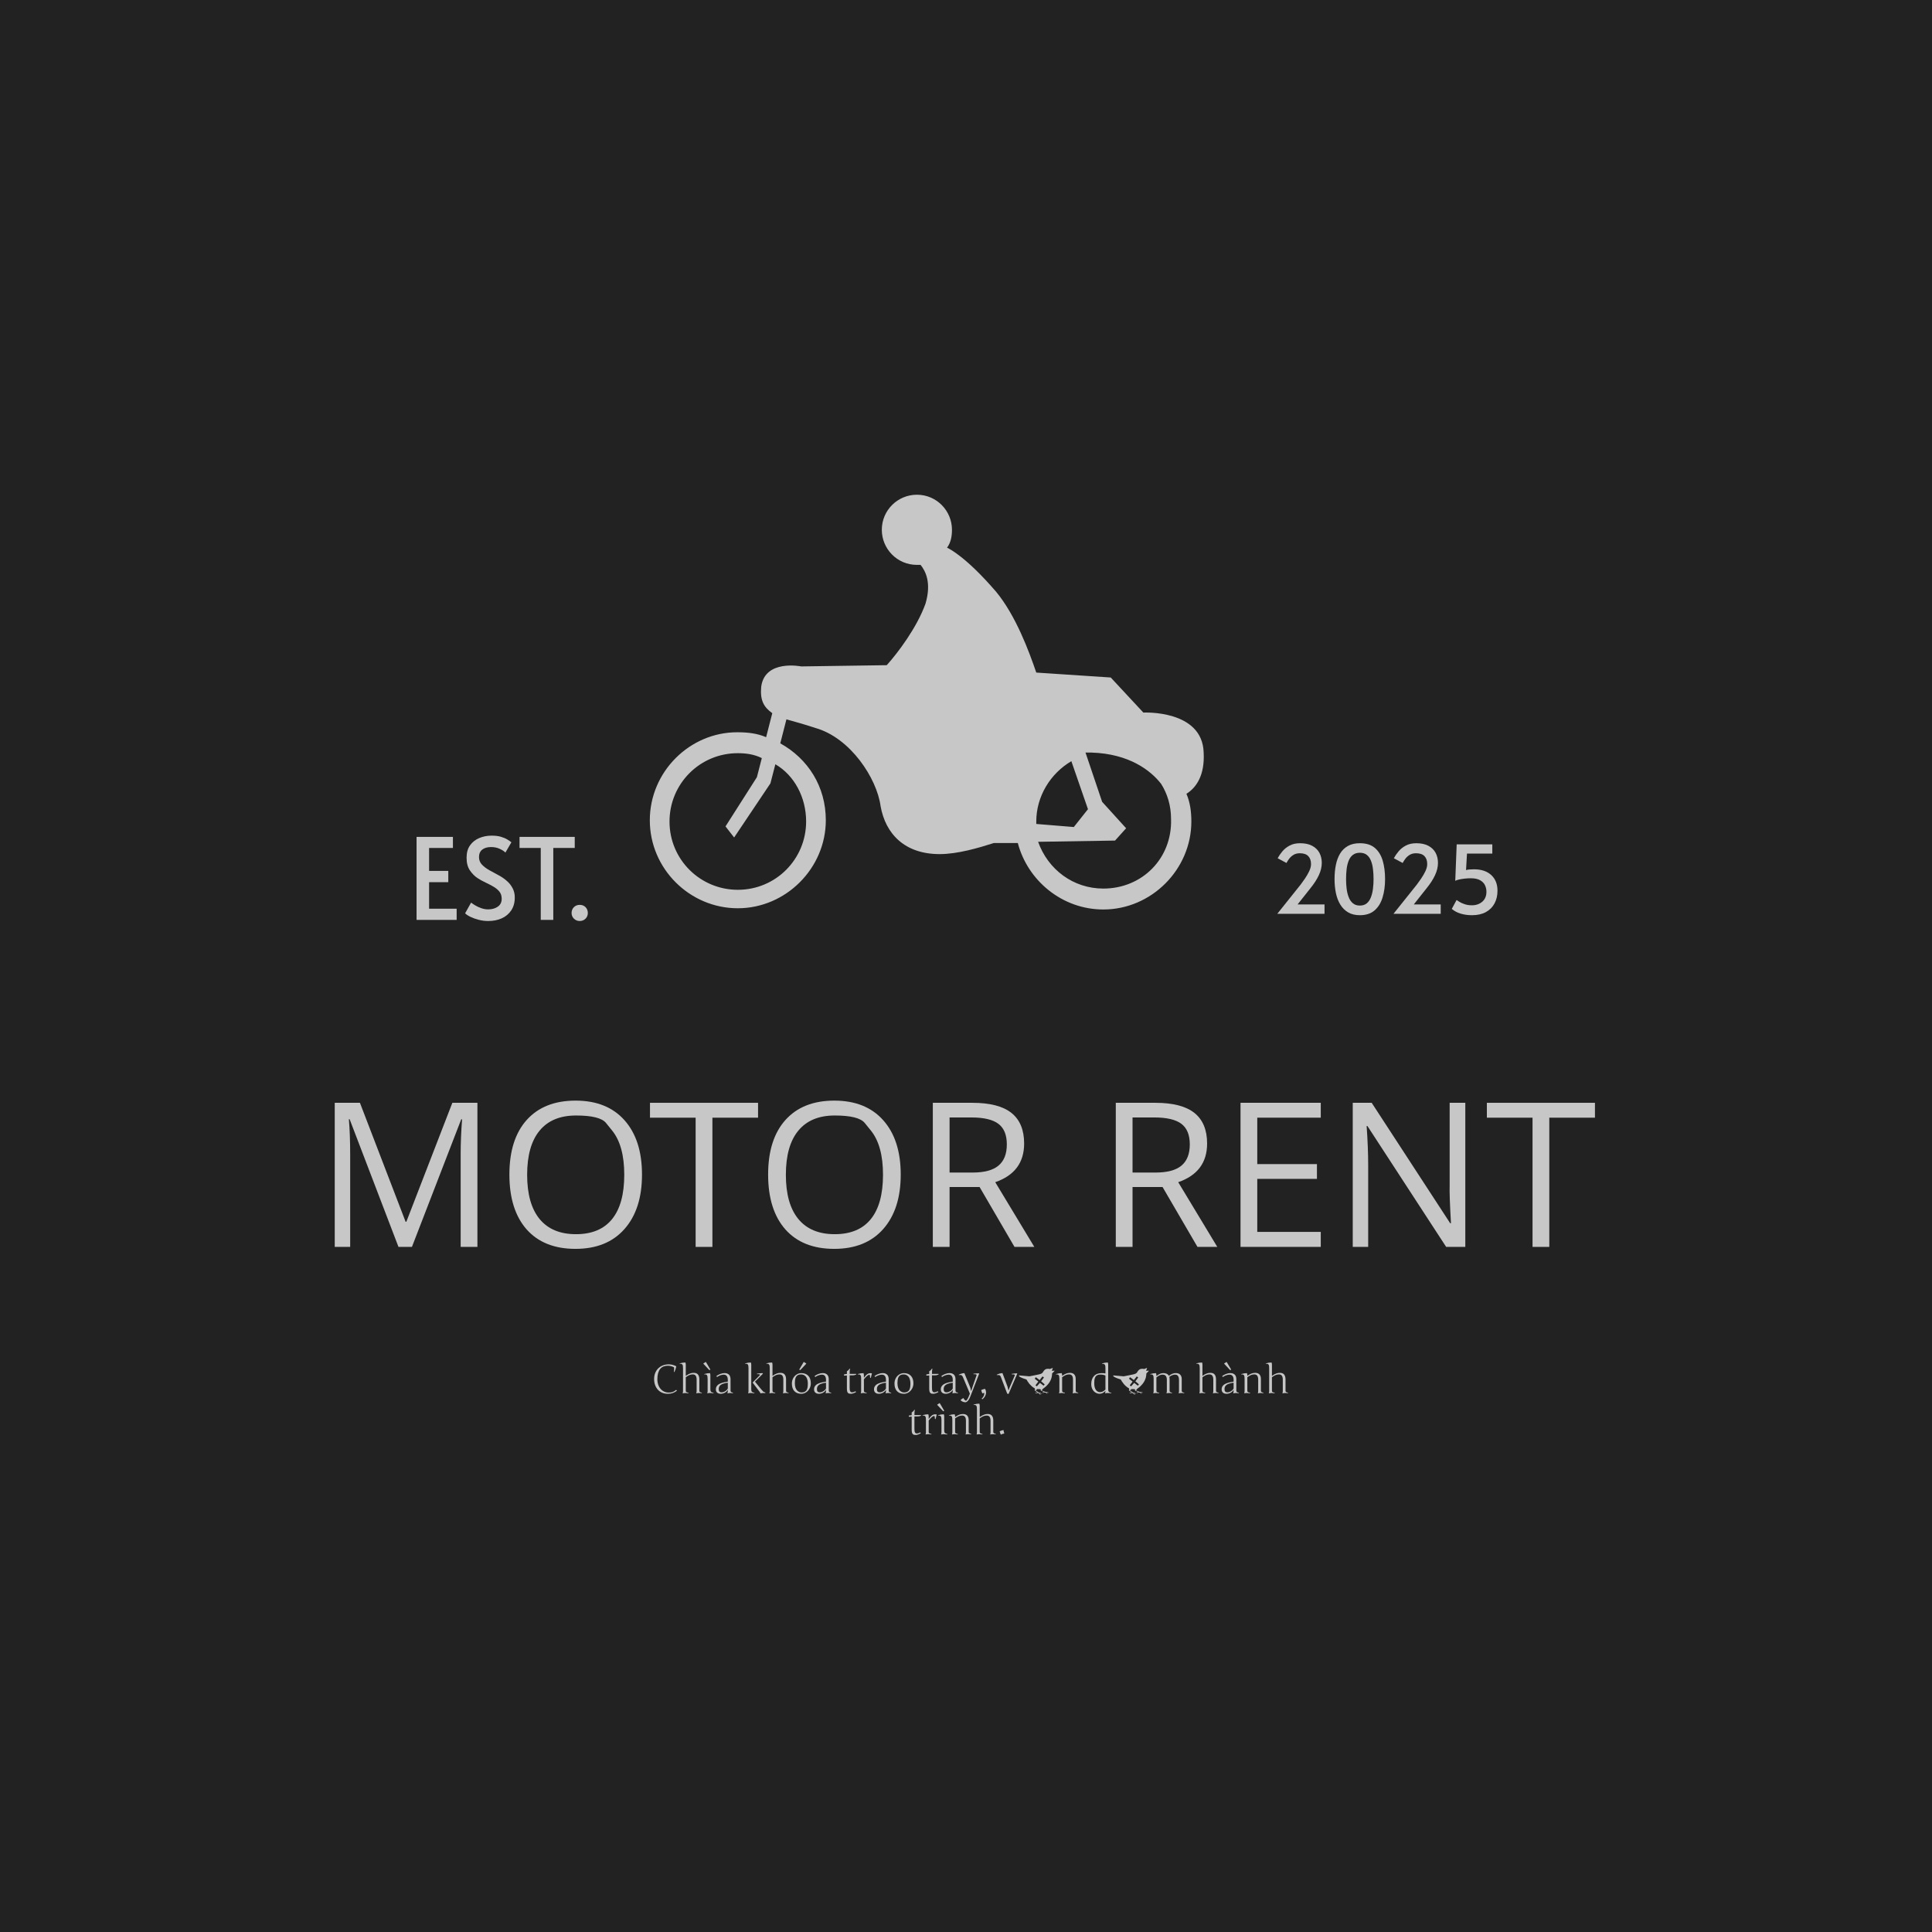 <svg xmlns="http://www.w3.org/2000/svg" version="1.1" xmlns:xlink="http://www.w3.org/1999/xlink" width="1500" height="1500" viewBox="0 0 1500 1500"><rect width="1500" height="1500" x="0" y="0" id="background" stroke="transparent" fill="#222222"></rect><svg xml:space="preserve" width="1000" height="1000" data-version="2" data-id="lg_odJu7EzvJtJUmgGG0H" viewBox="0 0 559 417" x="250" y="250"><rect width="100%" height="100%" fill="transparent"></rect><path fill="#c7c7c7" d="M12.23 290.634v39.78h-6.7v-62.54h10.93l19.82 51.61h.33l19.96-51.61h10.88v62.54h-7.27v-40.3q0-7.23.62-15.07h-.38l-21.39 55.37h-5.84l-21.2-55.42h-.33q.57 6.56.57 15.64"></path><rect width="61.92" height="62.54" x="-30.96" y="-31.27" fill="none" rx="0" ry="0" transform="translate(36.99 299.64)"></rect><path fill="#c7c7c7" d="M88.84 322.854q-7.51-8.51-7.51-23.83 0-15.33 7.53-23.72 7.53-8.38 21.2-8.38 13.66 0 21.24 8.53 7.58 8.53 7.58 23.57 0 15.04-7.61 23.64-7.6 8.6-21.26 8.6-13.66 0-21.17-8.41m37.06-42.96-2.63-3.26q-2.64-3.25-13.02-3.25-10.39 0-15.81 6.56-5.41 6.55-5.41 19.17 0 12.62 5.41 19.2 5.42 6.58 15.78 6.58t15.66-6.53q5.3-6.54 5.3-19.25t-5.28-19.22"></path><rect width="57.55" height="64.34" x="-28.77" y="-32.17" fill="none" rx="0" ry="0" transform="translate(110.6 299.6)"></rect><path fill="#c7c7c7" d="M169.44 274.334v56.08h-7.28v-56.08h-19.81v-6.46h46.9v6.46Z"></path><rect width="46.9" height="62.54" x="-23.45" y="-31.27" fill="none" rx="0" ry="0" transform="translate(166.3 299.64)"></rect><path fill="#c7c7c7" d="M201.13 322.854q-7.51-8.51-7.51-23.83 0-15.33 7.54-23.72 7.53-8.38 21.19-8.38t21.24 8.53q7.58 8.53 7.58 23.57 0 15.04-7.6 23.64-7.6 8.6-21.27 8.6-13.66 0-21.17-8.41m37.07-42.96-2.64-3.26q-2.63-3.25-13.02-3.25-10.38 0-15.8 6.56-5.42 6.55-5.42 19.17 0 12.62 5.42 19.2t15.78 6.58q10.36 0 15.66-6.53 5.3-6.54 5.3-19.25t-5.28-19.22"></path><rect width="57.55" height="64.34" x="-28.77" y="-32.17" fill="none" rx="0" ry="0" transform="translate(222.9 299.6)"></rect><path fill="#c7c7c7" d="M272.37 274.234v23.91h9.98q7.65 0 11.26-3.02 3.61-3.02 3.61-9.2 0-6.17-3.66-8.93-3.65-2.76-11.73-2.76Zm0 30.18v26h-7.27v-62.54h17.15q11.46 0 16.97 4.39 5.51 4.4 5.51 13.28 0 12.46-12.54 16.78l16.96 28.09h-8.6l-15.16-26Z"></path><rect width="44.05" height="62.54" x="-22.02" y="-31.27" fill="none" rx="0" ry="0" transform="translate(287.63 299.64)"></rect><path fill="#c7c7c7" d="M351.78 274.234v23.91h9.98q7.65 0 11.26-3.02 3.61-3.02 3.61-9.2 0-6.17-3.65-8.93-3.66-2.76-11.74-2.76Zm0 30.18v26h-7.27v-62.54h17.15q11.46 0 16.97 4.39 5.51 4.4 5.51 13.28 0 12.46-12.54 16.78l16.96 28.09h-8.6l-15.16-26Z"></path><rect width="44.05" height="62.54" x="-22.02" y="-31.27" fill="none" rx="0" ry="0" transform="translate(367.04 299.64)"></rect><path fill="#c7c7c7" d="M433.47 323.904v6.51h-34.83v-62.54h34.83v6.46h-27.56v20.15h25.9v6.41h-25.9v23.01Z"></path><rect width="34.83" height="62.54" x="-17.41" y="-31.27" fill="none" rx="0" ry="0" transform="translate(416.56 299.64)"></rect><path fill="#c7c7c7" d="M489.41 267.874h6.79v62.54h-8.31l-34.17-52.47h-.34q.67 9.55.67 16.92v35.55h-6.7v-62.54h8.22l34.07 52.27h.34q-.72-12.31-.57-16.39Z"></path><rect width="48.85" height="62.54" x="-24.43" y="-31.27" fill="none" rx="0" ry="0" transform="translate(472.27 299.64)"></rect><path fill="#c7c7c7" d="M532.65 274.334v56.08h-7.27v-56.08h-19.82v-6.46h46.91v6.46Z"></path><rect width="46.91" height="62.54" x="-23.45" y="-31.27" fill="none" rx="0" ry="0" transform="translate(529.51 299.64)"></rect><path fill="#c7c7c7" d="M152.75 382.654q-1.34-.67-2.66-.67-1.05 0-1.88.33-.84.34-1.44 1.06-.59.72-.91 1.84-.31 1.13-.31 2.69 0 .8.16 1.53.15.73.45 1.37.29.63.72 1.15.43.52.97.89t1.18.57q.64.2 1.37.2.52 0 .95-.04.42-.05.81-.18.38-.13.75-.36.38-.23.8-.59l.34.39q-.49.37-.95.62-.45.25-.93.41-.48.16-1.01.23t-1.17.07q-1.26 0-2.34-.45-1.07-.46-1.85-1.29-.78-.84-1.22-2.02-.44-1.18-.44-2.63 0-1.48.48-2.66.49-1.18 1.34-2.01.86-.83 2.02-1.28 1.16-.44 2.52-.44 1.71 0 3.27.85-.27 1.34-.82 2.49l-.22-.11q.1-.61.1-1.21 0-.53-.08-.75"></path><rect width="9.91" height="12.78" x="-4.96" y="-6.39" fill="none" rx="0" ry="0" transform="translate(149.6 388.27)"></rect><path fill="#c7c7c7" d="M162.59 388.034q0-.7-.14-1.14-.13-.45-.36-.7-.23-.25-.53-.35-.3-.1-.64-.1-.42 0-.78.07-.36.08-.72.23-.36.15-.74.38-.37.23-.8.54v5.73q0 .26.04.42.04.16.18.27.13.11.37.19.24.09.63.19l-.07.2q-.48-.07-.81-.1-.34-.04-.68-.04t-.97.14l-.05-.09q.16-.24.16-.88v-9.94q0-.56-.05-.93-.05-.38-.19-.6-.14-.22-.38-.31-.24-.1-.51-.1t-.33.01l-.03-.15q1.35-.4 2.52-.4.17.44.17.94v4.87q.57-.39 1.04-.65.47-.25.88-.4.41-.15.78-.21.37-.05.75-.05.53 0 .96.13.44.14.75.45.32.31.51.82.19.5.22 1.25v5.16q0 .2.1.34.09.13.25.22.15.09.35.15.2.07.42.13l-.08.2q-.46-.1-1.09-.1-.62 0-1.25.14l-.05-.09q.17-.24.17-.88Z"></path><rect width="9.7" height="13.39" x="-4.85" y="-6.7" fill="none" rx="0" ry="0" transform="translate(160.54 387.77)"></rect><path fill="#c7c7c7" d="M168.56 392.334q0 .65.3.97.31.31 1.09.46l-.06.2q-.96-.14-1.54-.14-.46 0-1.1.14l-.05-.09q.16-.24.16-.88v-5.32q0-1.18-.28-1.58-.27-.4-1.18-.34l-.03-.15q1.37-.41 2.51-.41.18.43.18.95Zm-2.08-11.97.17.05 1.92 3.26-.44.22-2.57-2.73-.03-.19q.39-.17.95-.61"></path><rect width="4.42" height="13.6" x="-2.21" y="-6.8" fill="none" rx="0" ry="0" transform="translate(168.24 387.66)"></rect><path fill="#c7c7c7" d="M177.31 392.884q0 .15.06.27.06.12.15.2.09.07.26.15.16.07.29.11.12.05.34.11l-.06.2q-.53-.1-1.06-.1-.65 0-1.29.14l-.05-.09q.17-.24.17-.88v-.55q-.41.78-1.29 1.25-.87.47-1.77.47-.95 0-1.54-.49-.58-.5-.58-1.47 0-.63.26-1.12.26-.49.69-.84.44-.34 1.12-.61.69-.27 1.42-.43.72-.17 1.69-.31v-.76q0-2.28-1.8-2.28-.58 0-1.42.28-.84.29-1.42.75l-.34-.39q.72-.57 1.72-.94.99-.38 1.85-.38.38 0 .73.07.34.07.7.26.35.19.6.47.25.29.41.77.16.48.16 1.08Zm-3.86.65q.72 0 1.51-.48.79-.47 1.16-1.19v-2.53q-2.12.31-3.03.94-.91.64-.91 1.85 0 .74.32 1.08.31.33.95.33"></path><rect width="7.47" height="8.99" x="-3.73" y="-4.5" fill="none" rx="0" ry="0" transform="translate(175.18 390.17)"></rect><path fill="#c7c7c7" d="M185.1 383.054q0-1.18-.27-1.58-.28-.41-1.19-.35l-.03-.15q1.37-.4 2.51-.4.18.43.18.94v10.82q0 .65.31.97.3.31 1.08.46l-.06.2q-.96-.14-1.54-.14-.46 0-1.1.14l-.05-.09q.16-.24.16-.88Zm4.93 10.38-3.07-4.04v-.19l3.07-3.1q.24-.25-.17-.39-.37-.12-1.05-.06l-.05-.21q1.07-.22 2.47-.25l.13.25-3.45 3.45q3.22 4.04 3.59 4.31.38.27.93.4l-.01.26q-1.36-.1-2.06.1l-.12-.07q.02-.18-.21-.46"></path><rect width="8.82" height="13.39" x="-4.41" y="-6.7" fill="none" rx="0" ry="0" transform="translate(188.52 387.77)"></rect><path fill="#c7c7c7" d="M200.22 388.034q0-.7-.13-1.14-.13-.45-.36-.7-.23-.25-.53-.35-.31-.1-.65-.1-.41 0-.77.07-.36.08-.72.23-.37.15-.74.38t-.8.54v5.73q0 .26.04.42.04.16.17.27.13.11.38.19.24.09.63.19l-.07.2q-.48-.07-.82-.1-.33-.04-.67-.04t-.98.14l-.05-.09q.17-.24.17-.88v-9.94q0-.56-.05-.93-.06-.38-.19-.6-.14-.22-.38-.31-.24-.1-.51-.1t-.33.01l-.03-.15q1.35-.4 2.51-.4.18.44.18.94v4.87q.57-.39 1.04-.65.47-.25.88-.4.41-.15.78-.21.37-.05.75-.05.52 0 .96.13.43.14.75.45.31.31.51.82.19.5.22 1.25v5.16q0 .2.1.34.09.13.24.22.16.09.36.15.2.07.41.13l-.07.2q-.47-.1-1.09-.1-.62 0-1.25.14l-.05-.09q.16-.24.16-.88Z"></path><rect width="9.69" height="13.39" x="-4.84" y="-6.7" fill="none" rx="0" ry="0" transform="translate(198.18 387.77)"></rect><path fill="#c7c7c7" d="M208.06 385.194q1.91 0 3 1.17t1.09 3.26q0 1.21-.56 2.26-.56 1.05-1.51 1.66-.96.62-2.07.62-1.92 0-3-1.16-1.08-1.15-1.08-3.28 0-1.26.55-2.3.56-1.04 1.51-1.64.95-.59 2.07-.59m-.16.57q-.66 0-1.14.19-.48.19-.77.52-.29.32-.47.82-.17.5-.23 1.02-.07.52-.07 1.21 0 1.1.26 1.92.27.81.71 1.27.44.45.93.66.5.21 1.06.21.65 0 1.13-.2.49-.21.78-.53.29-.33.46-.83.18-.51.24-1.02t.06-1.17q0-.92-.17-1.64-.18-.73-.46-1.17-.29-.45-.68-.74-.4-.29-.8-.41-.4-.11-.84-.11m1.13-5.35.17-.05q.56.44.95.61l-.03.19-2.56 2.73-.44-.22Z"></path><rect width="8.22" height="13.8" x="-4.11" y="-6.9" fill="none" rx="0" ry="0" transform="translate(208.54 387.76)"></rect><path fill="#c7c7c7" d="M219.93 392.884q0 .15.06.27.06.12.15.2.09.07.25.15.17.07.29.11.13.05.35.11l-.06.2q-.54-.1-1.06-.1-.65 0-1.29.14l-.05-.09q.17-.24.17-.88v-.55q-.41.78-1.29 1.25-.88.47-1.77.47-.96 0-1.54-.49-.59-.5-.59-1.47 0-.63.26-1.12.27-.49.7-.84.44-.34 1.12-.61.69-.27 1.41-.43.73-.17 1.7-.31v-.76q0-2.28-1.8-2.28-.58 0-1.42.28-.85.29-1.42.75l-.34-.39q.72-.57 1.71-.94 1-.38 1.86-.38.38 0 .73.07.34.07.69.26.36.19.61.47.25.29.41.77.16.48.16 1.08Zm-3.86.65q.72 0 1.51-.48.79-.47 1.16-1.19v-2.53q-2.12.31-3.03.94-.91.64-.91 1.85 0 .74.31 1.08.32.33.96.33"></path><rect width="7.48" height="8.99" x="-3.74" y="-4.5" fill="none" rx="0" ry="0" transform="translate(217.79 390.17)"></rect><path fill="#c7c7c7" d="M229 391.534q0 1.13.25 1.56.25.43.8.43.61 0 1.48-.46l.26.36q-1.37.74-2.24.74-.47 0-.76-.08-.29-.08-.53-.32-.24-.24-.34-.71-.11-.47-.11-1.22v-5.63l-1.24.08v-.53q.65-.15 1.24-.19v-1.18q.71-.39 1.16-1.13l.25.1q-.14.33-.18.75-.04.42-.04 1.41h2.85v.29q-.34.14-.7.24-.36.1-.74.1H229Z"></path><rect width="5.28" height="10.91" x="-2.64" y="-5.46" fill="none" rx="0" ry="0" transform="translate(229.71 389.2)"></rect><path fill="#c7c7c7" d="M233.99 387.674q0-.55-.05-.93-.06-.37-.19-.6-.14-.22-.38-.31t-.84-.08l-.03-.15q1.35-.41 2.51-.41.18.44.18.95v1.02l.03.03q.35-.48.67-.85.32-.38.65-.63t.7-.38q.36-.12.81-.12.28 0 .62.05l-.48 2.02-.31-.09q0-.12-.01-.34-.02-.22-.05-.43-.03-.21-.07-.36-.05-.16-.11-.16-.24 0-.48.11-.25.1-.54.33-.29.24-.64.61-.35.37-.79.9v4.84q0 .26.04.42.04.16.17.27.14.11.38.19.24.09.63.19l-.07.2q-.48-.07-.82-.1-.33-.04-.54-.04-.47 0-1.11.14l-.04-.09q.16-.24.16-.88Z"></path><rect width="6.17" height="8.77" x="-3.08" y="-4.38" fill="none" rx="0" ry="0" transform="translate(236.09 390.08)"></rect><path fill="#c7c7c7" d="M245.95 392.884q0 .15.06.27.06.12.15.2.09.07.25.15.17.07.29.11.13.05.35.11l-.06.2q-.54-.1-1.06-.1-.65 0-1.29.14l-.05-.09q.17-.24.17-.88v-.55q-.41.78-1.29 1.25-.88.47-1.77.47-.96 0-1.54-.49-.59-.5-.59-1.47 0-.63.26-1.12.27-.49.7-.84.44-.34 1.12-.61.69-.27 1.41-.43.73-.17 1.7-.31v-.76q0-2.28-1.8-2.28-.58 0-1.42.28-.85.29-1.42.75l-.34-.39q.72-.57 1.71-.94 1-.38 1.86-.38.38 0 .73.07.34.07.69.26.36.19.61.47.25.29.41.77.16.48.16 1.08Zm-3.86.65q.72 0 1.51-.48.79-.47 1.16-1.19v-2.53q-2.12.31-3.03.94-.91.64-.91 1.85 0 .74.31 1.08.32.33.96.33"></path><rect width="7.48" height="8.99" x="-3.74" y="-4.5" fill="none" rx="0" ry="0" transform="translate(243.81 390.17)"></rect><path fill="#c7c7c7" d="M252.59 385.194q1.91 0 3 1.17t1.09 3.26q0 1.21-.56 2.26-.56 1.05-1.51 1.66-.96.62-2.07.62-1.92 0-3-1.16-1.08-1.15-1.08-3.28 0-1.26.55-2.3.56-1.04 1.51-1.64.95-.59 2.07-.59m-.16.57q-.66 0-1.14.19-.48.19-.77.52-.29.32-.47.82-.17.5-.23 1.02-.07.52-.07 1.21 0 1.1.26 1.92.27.81.71 1.27.44.45.93.66.5.21 1.06.21.65 0 1.13-.2.49-.21.78-.53.29-.33.46-.83.18-.51.24-1.02t.06-1.17q0-.92-.17-1.64-.18-.73-.46-1.17-.29-.45-.68-.74-.4-.29-.8-.41-.4-.11-.84-.11"></path><rect width="8.22" height="8.97" x="-4.11" y="-4.49" fill="none" rx="0" ry="0" transform="translate(253.07 390.18)"></rect><path fill="#c7c7c7" d="M264.73 391.534q0 1.13.25 1.56.24.43.8.43.61 0 1.48-.46l.26.36q-1.37.74-2.25.74-.46 0-.75-.08t-.53-.32q-.24-.24-.35-.71-.1-.47-.1-1.22v-5.63l-1.25.08v-.53q.66-.15 1.25-.19v-1.18q.71-.39 1.15-1.13l.26.1q-.14.33-.18.75-.04.42-.04 1.41h2.85v.29q-.35.14-.7.24-.36.1-.74.1h-1.41Z"></path><rect width="5.29" height="10.91" x="-2.65" y="-5.46" fill="none" rx="0" ry="0" transform="translate(265.44 389.2)"></rect><path fill="#c7c7c7" d="M274.94 392.884q0 .15.06.27.06.12.15.2.09.07.25.15.17.07.3.11.12.05.34.11l-.06.2q-.53-.1-1.06-.1-.65 0-1.29.14l-.05-.09q.17-.24.17-.88v-.55q-.41.78-1.29 1.25-.87.47-1.77.47-.95 0-1.54-.49-.59-.5-.59-1.47 0-.63.27-1.12.26-.49.69-.84.44-.34 1.12-.61.69-.27 1.42-.43.72-.17 1.69-.31v-.76q0-2.28-1.8-2.28-.58 0-1.42.28-.84.29-1.42.75l-.34-.39q.72-.57 1.72-.94.99-.38 1.85-.38.38 0 .73.07.34.07.7.26.35.19.6.47.25.29.41.77.16.48.16 1.08Zm-3.86.65q.72 0 1.51-.48.79-.47 1.16-1.19v-2.53q-2.12.31-3.03.94-.91.64-.91 1.85 0 .74.32 1.08.31.33.95.33"></path><rect width="7.48" height="8.99" x="-3.74" y="-4.5" fill="none" rx="0" ry="0" transform="translate(272.8 390.17)"></rect><path fill="#c7c7c7" d="m285.2 385.444-3.53 9.16q-.23.59-.39.97-.16.39-.38.8-.21.41-.42.66-.2.26-.47.47-.27.22-.58.33-1.32.05-2.32-.89.45-.55 1.25-.94l.09.1q.34.77 1.08 1.11.35-.29.73-.96.38-.67.93-2.17l-2.95-6.99q-.23-.59-.52-.85-.29-.25-.59-.25-.3.01-.69.06l-.09-.16q1.39-.7 2.45-.7l2.49 6.08q.17.4.39 1.53h.14q.4-1.32.41-1.34l1.85-5.31q.11-.3-.25-.42-.35-.13-1.08-.07l-.05-.2q.71-.15 2.4-.19Z"></path><rect width="8.85" height="12.66" x="-4.42" y="-6.33" fill="none" rx="0" ry="0" transform="translate(281.27 392.02)"></rect><path fill="#c7c7c7" d="M287.78 392.024q.39.67.42 1.44.03.81-.38 1.64-.41.82-1.24 1.45l-.29-.3q.56-.42.89-1.13.33-.72.19-1.4l-.76.29q-.35-.75-.51-1.47.89-.44 1.68-.52"></path><rect width="2.11" height="4.53" x="-1.06" y="-2.27" fill="none" rx="0" ry="0" transform="translate(287.66 394.79)"></rect><path fill="#c7c7c7" d="m297.96 394.254-.58-.17-2.66-6.99q-.11-.31-.23-.54-.11-.22-.3-.36-.19-.13-.5-.16-.3-.04-.77.02l-.09-.16q1.4-.7 2.5-.7l2.19 5.86q.29.95.39 1.53h.14q.03-.11.12-.41.09-.31.17-.52.07-.21.16-.41l2.17-5.01q.16-.38-.47-.49-.34-.05-.86-.01l-.05-.2q1.06-.22 2.34-.26l.11.17Z"></path><rect width="8.91" height="9.06" x="-4.46" y="-4.53" fill="none" rx="0" ry="0" transform="translate(297.79 390.22)"></rect><path fill="#c7c7c7" d="M313.17 390.634q.03-.01.1-.09.08-.08.16-.18.08-.1.14-.19.06-.09.05-.12-.2-.2-.62-.54-.41-.34-.9-.78.4-.55.73-.98.34-.44.5-.68-.1-.09-.28-.22-.18-.14-.35-.22l-1.25 1.58q-.26-.2-.5-.39-.25-.19-.47-.35-.21-.16-.39-.29-.17-.12-.29-.21-.1.1-.23.28-.14.18-.21.39l1.54 1.22-1.22 1.58q.01.04.09.12.08.07.18.15.09.08.19.14.09.06.12.05l1.32-1.49Zm3.71-5.32-.01-.02q-.01.42-.06.92-.06.5-.22 1.05-.15.54-.44 1.14-.28.59-.73 1.21-.45.61-1.1 1.23-.66.63-1.54 1.23 0 .04-.02.11-.01.07-.04.14-.04.07-.09.11-.06.05-.16.05l-.21.21q.4.14.81.29.41.16.81.35.13 0 .29-.01.17 0 .35.02.18.02.38.08.19.06.39.21 0 .07-.01.08-.01 0-.06.05-.24-.12-.45-.19-.22-.08-.53-.04.16.09.32.2.17.11.31.32-.03.07-.16.1-.24-.24-.51-.41-.26-.16-.58-.14-.14 0-.23.01-.1.01-.19.05-.09.03-.19.08l-.25.1q-.03-.02-.04-.02-.02-.01-.03-.01-.01 0-.02-.01-.01-.02-.02-.06.08-.1.16-.15.08-.05.17-.08.08-.04.18-.06.1-.03.22-.07-.27-.15-.54-.25l-.47-.18q-.21-.07-.34-.12-.13-.05-.13-.09 0-.11.2-.26-.08 0-.13-.04-.06-.05-.1-.1-.04-.05-.07-.11-.02-.05-.03-.08h-.46q-.24 0-.46-.01-.23-.01-.47-.05-.02.05-.06.12-.03.08-.09.14-.06.07-.14.11-.07.03-.17.02-.17.09-.26.17.35.22.71.45.36.22.72.51.14.04.3.06.15.02.31.07.15.04.31.14.15.1.3.3 0 .07-.02.07t-.06.05q-.1-.1-.18-.16-.08-.06-.17-.11-.08-.04-.2-.07-.11-.03-.28-.05.34.22.45.66-.01.04-.04.06-.02.02-.09.01-.16-.27-.38-.5-.22-.23-.52-.3-.27-.04-.57-.02-.3.03-.62.1-.05-.07-.05-.13.2-.14.45-.17l.51-.04q-.21-.17-.44-.32-.22-.15-.41-.27-.18-.11-.3-.21-.12-.09-.12-.16 0-.09.06-.12t.16-.12q-.06-.06-.08-.13-.03-.08-.04-.15-.01-.08-.01-.15 0-.07.01-.12-.74-.41-1.32-.92-.57-.51-1.01-1.03-.43-.53-.75-1.03-.32-.51-.55-.9-.46-.15-.91-.3t-.86-.31q-.41-.17-.76-.35-.36-.18-.64-.41-.11-.1-.09-.24.03-.14.19-.14l4.35.38q1.46-.29 2.46-.48 1.01-.19 1.68-.35.66-.16 1.03-.34.38-.17.57-.44.26-.45.51-.77t.53-.52q.28-.2.59-.29.31-.09.68-.09.23 0 .43.03.2.03.36.09v-.02l1.27-.44h.03q.02.01.02.03v.02l-.43 1.18 1.19-.05q.06 0 .03.05Z"></path><rect width="15.52" height="11.69" x="-7.76" y="-5.84" fill="none" rx="0" ry="0" transform="translate(310.73 389.3)"></rect><path fill="#c7c7c7" d="M320.03 387.674q0-.55-.06-.93-.05-.37-.19-.6-.14-.22-.38-.31t-.51-.09q-.27 0-.32.01l-.04-.15q1.35-.41 2.52-.41.17.44.17.95v.24q.48-.33.89-.57.41-.24.8-.4.39-.17.81-.25.41-.09.91-.09.45 0 .9.12.44.12.79.41.35.3.57.82.22.51.22 1.3v5.16q0 .2.1.34.1.13.25.22t.35.15q.2.07.42.13l-.08.2q-.46-.1-1.23-.1-.48 0-1.11.14l-.05-.09q.17-.24.17-.88v-4.96q0-.7-.13-1.14-.14-.45-.37-.7-.22-.25-.53-.35-.3-.1-.64-.1-.42 0-.78.07-.36.08-.72.23-.36.15-.73.38-.38.23-.81.54v5.73q0 .26.04.42.04.16.18.27.13.11.37.19.24.09.63.19l-.06.2q-.49-.07-.82-.1-.34-.04-.55-.04-.47 0-1.1.14l-.05-.09q.17-.24.17-.88Z"></path><rect width="9.7" height="8.89" x="-4.85" y="-4.45" fill="none" rx="0" ry="0" transform="translate(323.88 390.02)"></rect><path fill="#c7c7c7" d="M340.02 383.054q0-.57-.05-.9-.05-.33-.2-.58-.16-.25-.45-.35-.29-.1-.76-.1l-.03-.15q1.37-.4 2.51-.4.17.44.17.94v10.82q0 .65.31.97.3.31 1.08.46l-.06.2q-.96-.14-1.53-.14-.45 0-1.11.14l-.05-.09q.17-.24.17-.88v-.07q-1.22 1.24-2.55 1.24-.7 0-1.35-.3-.66-.29-1.16-.82-.51-.53-.81-1.32-.3-.79-.3-1.72 0-2.23 1.17-3.52t3.4-1.29q.7 0 1.6.13Zm0 3.19q-.94-.43-2.21-.43-.64 0-1.12.18-.47.18-.77.49-.29.3-.46.79-.18.48-.24 1.02t-.06 1.27q0 1.9.7 2.89.71 1 1.83 1 1.22 0 2.33-1.14Z"></path><rect width="8.75" height="13.59" x="-4.38" y="-6.79" fill="none" rx="0" ry="0" transform="translate(338.73 387.87)"></rect><path fill="#c7c7c7" d="M354.08 390.634q.03-.01.11-.09.07-.08.15-.18.09-.1.14-.19.06-.09.05-.12-.2-.2-.61-.54t-.91-.78q.4-.55.74-.98.33-.44.49-.68-.1-.09-.28-.22-.18-.14-.35-.22l-1.25 1.58q-.26-.2-.5-.39l-.46-.35q-.22-.16-.39-.29-.18-.12-.3-.21-.09.1-.23.28-.14.18-.21.39l1.54 1.22-1.22 1.58q.01.04.09.12.08.07.18.15.1.08.19.14.09.06.12.05l1.32-1.49Zm3.72-5.32-.02-.02q-.01.42-.06.92-.06.5-.21 1.05-.16.54-.44 1.14-.29.59-.74 1.21-.45.61-1.1 1.23-.65.63-1.54 1.23 0 .04-.01.11-.02.07-.05.14-.03.07-.09.11-.06.05-.16.05l-.21.21q.4.14.81.29.41.16.81.35.13 0 .3-.01.16 0 .34.02.18.02.38.08.19.06.39.21 0 .07-.01.08-.01 0-.05.05-.24-.12-.46-.19-.22-.08-.53-.04.16.09.33.2.16.11.3.32-.03.07-.16.1-.24-.24-.5-.41-.27-.16-.59-.14-.14 0-.23.01-.1.01-.19.05-.09.03-.19.08l-.25.1q-.02-.02-.04-.02-.02-.01-.03-.01-.01 0-.02-.01-.01-.02-.02-.06.09-.1.17-.15.07-.05.16-.08.08-.04.18-.06.1-.03.22-.07-.27-.15-.54-.25l-.47-.18q-.21-.07-.33-.12-.13-.05-.13-.09 0-.11.19-.26-.08 0-.13-.04-.06-.05-.1-.1-.04-.05-.06-.11-.03-.05-.04-.08h-.45q-.24 0-.47-.01-.23-.01-.47-.05l-.05.12q-.04.08-.1.14-.06.07-.13.11-.08.03-.18.02-.17.09-.25.17.34.22.7.45.37.22.72.51.14.04.3.06.15.02.31.07.16.04.31.14t.3.3q0 .07-.02.07t-.06.05q-.1-.1-.18-.16-.08-.06-.16-.11-.09-.04-.2-.07-.12-.03-.29-.05.34.22.46.66-.02.04-.04.06-.03.02-.1.01-.16-.27-.38-.5-.21-.23-.52-.3-.27-.04-.57-.02-.3.03-.62.1-.05-.07-.05-.13.2-.14.45-.17l.52-.04q-.22-.17-.44-.32-.23-.15-.42-.27-.18-.11-.3-.21-.12-.09-.12-.16 0-.09.06-.12t.16-.12q-.06-.06-.08-.13-.03-.08-.04-.15-.01-.08-.01-.15.01-.07.01-.12-.74-.41-1.32-.92-.57-.51-1-1.03-.44-.53-.76-1.03-.32-.51-.55-.9-.46-.15-.91-.3-.44-.15-.86-.31-.41-.17-.76-.35-.36-.18-.63-.41-.12-.1-.1-.24.03-.14.2-.14l4.35.38q1.45-.29 2.46-.48t1.67-.35q.66-.16 1.04-.34.37-.17.56-.44.26-.45.51-.77t.53-.52q.28-.2.59-.29.31-.09.68-.09.23 0 .43.03.2.03.37.09v-.02l1.26-.44h.03q.02.01.02.03v.02l-.43 1.18 1.19-.05q.06 0 .03.05Z"></path><rect width="15.52" height="11.69" x="-7.76" y="-5.84" fill="none" rx="0" ry="0" transform="translate(351.64 389.3)"></rect><path fill="#c7c7c7" d="M371.94 391.944v-3.81q0-.72-.16-1.17-.15-.45-.4-.7-.24-.25-.54-.34-.31-.08-.61-.08-.58 0-1.19.23-.62.23-1.31.73.13.45.13 1.02v5.06q0 .21.1.34.09.14.25.23.15.09.35.15l.4.12-.06.2q-.49-.1-1.25-.1-.47 0-1.1.14l-.05-.09q.17-.23.17-.88v-4.86q0-.72-.16-1.16-.17-.45-.43-.71-.27-.25-.6-.34-.33-.09-.66-.09-.37 0-.69.08-.33.08-.64.23-.31.15-.64.37-.33.23-.72.53v5.65q0 .26.04.42.05.16.18.27.13.11.37.19.24.09.63.19l-.06.2q-.48-.07-.82-.1-.34-.04-.54-.04-.48 0-1.11.14l-.05-.09q.17-.24.17-.88v-5.32q0-.55-.06-.93-.05-.37-.19-.6-.13-.22-.37-.31-.25-.09-.62-.09h-.11q-.05 0-.11.01l-.04-.15q1.36-.41 2.52-.41.17.44.17.95v.34q.45-.34.82-.59.37-.24.72-.4.36-.16.72-.23.37-.08.81-.08.33 0 .66.06.34.05.65.19.31.13.58.36.26.22.45.57.4-.3.78-.52.37-.23.74-.38.36-.15.73-.22.38-.07.79-.07.46 0 .91.12t.82.42q.37.3.59.81.23.51.23 1.3v5.06q0 .21.1.34.09.14.25.23.15.09.35.15.2.06.41.12l-.07.2q-.49-.1-1.25-.1-.47 0-1.1.14l-.05-.09q.17-.24.17-.88Z"></path><rect width="14.8" height="8.79" x="-7.4" y="-4.39" fill="none" rx="0" ry="0" transform="translate(367.34 390.07)"></rect><path fill="#c7c7c7" d="M386.83 388.034q0-.7-.14-1.14-.13-.45-.36-.7-.23-.25-.53-.35-.3-.1-.64-.1-.42 0-.78.07-.36.08-.72.23-.36.15-.73.38-.38.23-.81.54v5.73q0 .26.04.42.04.16.18.27.13.11.37.19.24.09.63.19l-.07.2q-.48-.07-.81-.1-.34-.04-.68-.04t-.97.14l-.05-.09q.17-.24.17-.88v-9.94q0-.56-.06-.93-.05-.38-.19-.6-.14-.22-.38-.31-.24-.1-.51-.1t-.33.01l-.03-.15q1.35-.4 2.52-.4.17.44.17.94v4.87q.57-.39 1.04-.65.47-.25.88-.4.41-.15.78-.21.37-.05.75-.05.53 0 .96.13.44.14.75.45.32.31.51.82.19.5.22 1.25v5.16q0 .2.1.34.09.13.25.22.15.09.35.15.2.07.42.13l-.08.2q-.46-.1-1.09-.1-.62 0-1.25.14l-.05-.09q.17-.24.17-.88Z"></path><rect width="9.7" height="13.39" x="-4.85" y="-6.7" fill="none" rx="0" ry="0" transform="translate(384.78 387.77)"></rect><path fill="#c7c7c7" d="M396.82 392.884q0 .15.07.27.06.12.15.2.08.07.25.15.17.07.29.11.12.05.35.11l-.07.2q-.53-.1-1.05-.1-.66 0-1.3.14l-.05-.09q.18-.24.18-.88v-.55q-.42.78-1.29 1.25-.88.47-1.78.47-.95 0-1.54-.49-.58-.5-.58-1.47 0-.63.26-1.12.26-.49.7-.84.43-.34 1.12-.61.68-.27 1.41-.43.73-.17 1.7-.31v-.76q0-2.28-1.8-2.28-.58 0-1.43.28-.84.29-1.41.75l-.34-.39q.72-.57 1.71-.94.99-.38 1.86-.38.38 0 .72.07.35.07.7.26t.61.47q.25.29.41.77.15.48.15 1.08Zm-3.86.65q.73 0 1.52-.48.78-.47 1.16-1.19v-2.53q-2.13.31-3.04.94-.91.64-.91 1.85 0 .74.32 1.08.32.33.95.33m-.45-13.17.16.05 1.93 3.26-.44.22-2.57-2.73-.04-.19q.39-.17.96-.61"></path><rect width="7.48" height="13.8" x="-3.74" y="-6.9" fill="none" rx="0" ry="0" transform="translate(394.69 387.76)"></rect><path fill="#c7c7c7" d="M400.41 387.674q0-.55-.06-.93-.05-.37-.19-.6-.14-.22-.38-.31t-.51-.09q-.27 0-.33.01l-.03-.15q1.35-.41 2.52-.41.17.44.17.95v.24q.48-.33.89-.57.41-.24.8-.4.39-.17.81-.25.41-.09.91-.09.45 0 .89.12.45.12.8.41.35.3.57.82.22.51.22 1.3v5.16q0 .2.1.34.1.13.25.22t.35.15q.2.07.42.13l-.08.2q-.46-.1-1.23-.1-.48 0-1.11.14l-.05-.09q.17-.24.17-.88v-4.96q0-.7-.14-1.14-.13-.45-.36-.7-.22-.25-.53-.35-.3-.1-.64-.1-.42 0-.78.07-.36.08-.72.23-.36.15-.73.38-.38.23-.81.54v5.73q0 .26.04.42.04.16.18.27.13.11.37.19.24.09.63.19l-.07.2q-.48-.07-.81-.1-.34-.04-.55-.04-.47 0-1.1.14l-.05-.09q.17-.24.17-.88Z"></path><rect width="9.7" height="8.89" x="-4.85" y="-4.45" fill="none" rx="0" ry="0" transform="translate(404.26 390.02)"></rect><path fill="#c7c7c7" d="M416.99 388.034q0-.7-.14-1.14-.13-.45-.36-.7-.23-.25-.53-.35-.3-.1-.64-.1-.42 0-.78.07-.36.08-.72.23-.36.15-.74.38-.37.23-.8.54v5.73q0 .26.04.42.04.16.18.27.13.11.37.19.24.09.63.19l-.07.2q-.48-.07-.81-.1-.34-.04-.68-.04t-.97.14l-.05-.09q.16-.24.16-.88v-9.94q0-.56-.05-.93-.05-.38-.19-.6-.14-.22-.38-.31-.24-.1-.51-.1t-.33.01l-.03-.15q1.35-.4 2.52-.4.17.44.17.94v4.87q.57-.39 1.04-.65.47-.25.88-.4.41-.15.78-.21.37-.05.75-.05.53 0 .96.13.44.14.75.45.32.31.51.82.19.5.22 1.25v5.16q0 .2.1.34.09.13.25.22.15.09.35.15.2.07.42.13l-.08.2q-.46-.1-1.09-.1-.62 0-1.25.14l-.05-.09q.17-.24.17-.88Z"></path><rect width="9.7" height="13.39" x="-4.85" y="-6.7" fill="none" rx="0" ry="0" transform="translate(414.94 387.77)"></rect><path fill="#c7c7c7" d="M257.12 409.404q0 1.13.25 1.55.25.43.8.43.61 0 1.48-.46l.26.36q-1.37.75-2.24.75-.47 0-.76-.08-.29-.09-.53-.33-.24-.24-.34-.71-.11-.47-.11-1.21v-5.63l-1.24.07v-.53q.65-.14 1.24-.18v-1.18q.71-.4 1.16-1.14l.25.1q-.14.33-.18.75-.04.42-.04 1.42h2.85v.29q-.34.14-.7.24-.36.09-.74.09h-1.41Z"></path><rect width="5.28" height="10.92" x="-2.64" y="-5.46" fill="none" rx="0" ry="0" transform="translate(257.83 407.07)"></rect><path fill="#c7c7c7" d="M262.11 405.544q0-.56-.05-.93-.06-.38-.19-.6-.14-.22-.38-.32-.24-.09-.84-.08l-.03-.15q1.35-.41 2.51-.41.18.44.18.95v1.02l.03.04q.35-.49.67-.86.32-.37.65-.62t.7-.38q.36-.13.81-.13.28 0 .62.05l-.48 2.03-.31-.09q0-.13-.01-.34-.02-.22-.05-.43-.03-.21-.07-.37-.05-.15-.11-.15-.24 0-.48.1-.25.11-.54.34-.29.23-.64.6-.35.38-.79.91v4.83q0 .27.04.43.04.16.17.27.13.11.38.19.24.08.63.18l-.07.2q-.48-.07-.82-.1-.33-.03-.54-.03-.47 0-1.11.13l-.05-.08q.17-.24.17-.88Z"></path><rect width="6.17" height="8.77" x="-3.08" y="-4.38" fill="none" rx="0" ry="0" transform="translate(264.2 407.94)"></rect><path fill="#c7c7c7" d="M270.04 410.194q0 .66.31.97.31.32 1.09.46l-.07.2q-.95-.13-1.54-.13-.45 0-1.1.13l-.05-.08q.17-.24.17-.88v-5.32q0-1.18-.28-1.58-.28-.41-1.18-.35l-.04-.15q1.37-.41 2.52-.41.17.44.17.95Zm-2.07-11.97.16.05 1.93 3.27-.44.22-2.57-2.74-.04-.18q.39-.18.96-.62"></path><rect width="4.43" height="13.6" x="-2.21" y="-6.8" fill="none" rx="0" ry="0" transform="translate(269.73 405.52)"></rect><path fill="#c7c7c7" d="M273.57 405.544q0-.56-.05-.93-.05-.38-.19-.6-.14-.22-.38-.32-.24-.09-.51-.09t-.33.01l-.03-.15q1.35-.41 2.51-.41.18.44.18.95v.24q.48-.32.89-.56.4-.24.8-.41.39-.17.81-.25.41-.08.91-.08.45 0 .89.11.45.12.8.42.35.3.57.81.22.52.22 1.31v5.16q0 .2.1.33.09.13.25.23.15.09.35.15.2.06.41.13l-.07.2q-.47-.1-1.24-.1-.47 0-1.1.13l-.05-.08q.16-.24.16-.88v-4.97q0-.69-.13-1.14-.13-.44-.36-.69-.23-.26-.53-.36-.3-.1-.64-.1-.42 0-.78.08-.36.07-.72.23-.36.15-.74.38-.37.23-.8.53v5.73q0 .27.04.43.04.16.17.27.14.11.38.19t.63.18l-.07.2q-.48-.07-.82-.1-.33-.03-.54-.03-.47 0-1.1.13l-.05-.08q.16-.24.16-.88Z"></path><rect width="9.69" height="8.88" x="-4.84" y="-4.44" fill="none" rx="0" ry="0" transform="translate(277.43 407.88)"></rect><path fill="#c7c7c7" d="M290.15 405.894q0-.69-.13-1.14-.13-.44-.36-.69-.23-.26-.53-.36-.3-.1-.65-.1-.41 0-.77.08-.36.07-.72.23-.36.15-.74.38-.37.23-.8.53v5.73q0 .27.04.43.04.16.17.27.14.11.38.19t.63.18l-.07.2q-.48-.07-.82-.1-.33-.03-.67-.03t-.97.13l-.05-.08q.16-.24.16-.88v-9.95q0-.55-.05-.93-.06-.37-.19-.59-.14-.23-.38-.32t-.51-.09q-.27 0-.33.01l-.03-.15q1.35-.41 2.51-.41.18.44.18.95v4.86q.57-.39 1.04-.64.47-.25.88-.4.41-.15.78-.21.37-.06.75-.06.52 0 .96.14.43.13.75.45.32.31.51.81.19.51.22 1.26v5.16q0 .2.1.33.09.13.24.23.16.09.36.15.2.06.41.13l-.07.2q-.47-.1-1.09-.1-.62 0-1.25.13l-.05-.08q.16-.24.16-.88Z"></path><rect width="9.69" height="13.39" x="-4.84" y="-6.7" fill="none" rx="0" ry="0" transform="translate(288.1 405.63)"></rect><path fill="#c7c7c7" d="m296.12 411.284-.17.17q-.75.08-1.34.45-.36-.88-.49-1.47.84-.44 1.67-.53 0 .62.33 1.38"></path><rect width="2" height="2" x="-1" y="-1" fill="none" rx="0" ry="0" transform="translate(295.62 411.4)"></rect><path fill="#c7c7c7" d="M382.647 115.872c-.534-18.696-26.174-17.36-26.174-17.36l-14.155-15.224L310 81.15c-3.205-9.348-8.813-24.571-17.36-34.987-13.087-15.224-20.298-18.696-21.366-19.23 1.602-2.137 2.136-4.808 2.136-7.745 0-8.28-6.677-15.224-15.223-15.224-8.28 0-15.224 6.677-15.224 15.224 0 8.28 6.677 15.223 15.224 15.223h1.602c2.137 2.671 4.808 7.745 2.137 16.826-3.74 10.416-12.019 21.367-16.826 26.708l-37.124.534s-15.758-3.205-17.36 8.814c-.535 5.876 1.068 8.814 4.807 11.484l-2.67 10.417c-3.74-1.603-7.746-2.137-12.554-2.137-20.565 0-37.925 17.093-37.925 38.192s17.36 38.193 38.192 38.193c20.833 0 38.193-17.36 38.193-38.193 0-14.689-7.745-26.708-19.764-33.385l2.67-10.416c3.74 1.069 7.746 2.137 12.554 3.74 15.223 4.273 26.708 21.9 28.31 33.919 2.137 12.018 10.416 20.832 25.64 20.832 7.745 0 16.826-2.671 23.503-4.808h10.416c4.273 16.292 19.23 28.845 37.124 28.845 20.832 0 38.192-17.36 38.192-38.192 0-4.274-.534-8.28-2.136-12.02 4.273-2.67 8.012-8.011 7.478-17.893m-172.534 29.913c0 16.291-13.087 29.645-29.646 29.645-16.291 0-29.645-13.087-29.645-29.645 0-16.292 13.086-29.646 29.645-29.646 3.74 0 7.212.534 10.417 2.136l-2.137 8.28-13.621 21.366 3.739 4.808 15.758-23.503 2.136-8.28c8.28 4.808 13.354 14.422 13.354 24.839M310 146.852v-1.068c0-10.95 6.143-20.833 15.224-26.174l7.211 20.832-6.143 7.745zm29.112 28.043c-13.087 0-24.037-8.28-28.31-20.298l33.384-.534 4.808-5.342-10.416-11.484-7.211-21.366h2.67c16.292.534 25.64 7.745 30.18 13.62 2.671 4.274 4.274 9.348 4.274 15.224.534 17.093-12.553 30.18-29.379 30.18M41.04 188.484v-36.02h15.78v4.8H46.48v9.95h8.33v4.9h-8.33v11.52h11.96v4.85Z"></path><rect width="17.4" height="36.02" x="-8.7" y="-18.01" fill="none" rx="0" ry="0" transform="translate(50.24 170.97)"></rect><path fill="#c7c7c7" d="M72.11 188.974q-2.06 0-4.07-.52-2.01-.51-3.58-1.27-1.57-.76-2.35-1.55l2.6-4.65q.54.44 1.69 1.15t2.67 1.25q1.52.54 3.04.54 2.5 0 4.19-1.18 1.69-1.17 1.69-3.43 0-1.86-.98-3.08-.98-1.23-2.58-2.16-1.59-.93-3.43-1.79-1.83-.86-3.5-1.93-1.91-1.28-3.33-3.38-1.42-2.11-1.42-5.44 0-3.29 1.49-5.39 1.5-2.11 3.97-3.16 2.48-1.06 5.42-1.06 2.35 0 4.01.49 1.67.49 2.8 1.18 1.12.68 1.76 1.22l-2.6 4.46q-.83-.88-2.5-1.64-1.66-.76-3.72-.76-2.4 0-3.82 1.1-1.42 1.11-1.42 3.26 0 1.91 1.27 3.26 1.28 1.35 3.26 2.45 1.98 1.1 4.09 2.23t3.73 2.65q1.32 1.17 2.25 2.94.93 1.76.93 3.97 0 3.33-1.54 5.63-1.55 2.3-4.14 3.46-2.6 1.15-5.88 1.15"></path><rect width="21.56" height="37.05" x="-10.78" y="-18.52" fill="none" rx="0" ry="0" transform="translate(73.39 170.95)"></rect><path fill="#c7c7c7" d="M94.94 188.484v-31.22h-9.21v-4.8h23.96v4.8h-9.31v31.22Z"></path><rect width="23.96" height="36.02" x="-11.98" y="-18.01" fill="none" rx="0" ry="0" transform="translate(98.21 170.97)"></rect><path fill="#c7c7c7" d="M111.85 188.974q-1.47 0-2.5-1.01-1.03-1-1.03-2.47 0-1.52 1-2.53 1.01-1 2.53-1 1.56 0 2.54 1 .98 1.01.98 2.53 0 1.47-1 2.47-1.01 1.01-2.52 1.01"></path><rect width="7.05" height="7.01" x="-3.52" y="-3.5" fill="none" rx="0" ry="0" transform="translate(112.34 185.97)"></rect><path fill="#c7c7c7" d="m414.6 185.844 10.13-12.67q.82-1.07 1.86-2.6 1.05-1.54 1.85-3.2.8-1.66.8-3.1 0-2.25-1.21-3.48t-3.63-1.23q-1.68 0-2.83.74-1.15.73-1.87 1.72-.71.98-1.12 1.76l-3.82-2.05q.78-1.47 2.03-2.97 1.25-1.5 3.14-2.52 1.89-1.03 4.59-1.03 3.12 0 5.21 1.11t3.14 3.03q1.04 1.93 1.04 4.39 0 2.62-1.29 5.37t-3.63 5.62l-5.58 7.05h11.69v4.06Z"></path><rect width="20.5" height="30.63" x="-10.25" y="-15.31" fill="none" rx="0" ry="0" transform="translate(425.35 171.03)"></rect><path fill="#c7c7c7" d="M450.43 186.454q-2.99 0-5.08-1.23t-3.4-3.38q-1.32-2.15-1.91-5-.59-2.85-.59-6.05 0-3.32.57-6.15.57-2.83 1.84-4.94 1.28-2.11 3.39-3.3 2.11-1.19 5.18-1.19 4.1 0 6.48 2.01 2.38 2.01 3.43 5.52 1.04 3.5 1.04 8.05 0 4.39-1.09 7.96-1.08 3.56-3.48 5.63t-6.38 2.07m0-4.18q1.85 0 3.02-.98 1.17-.99 1.8-2.67.64-1.68.88-3.71.25-2.03.25-4.12 0-2.29-.25-4.34-.24-2.05-.88-3.65-.63-1.6-1.8-2.52-1.17-.93-3.02-.93-1.84 0-3.03.93-1.19.92-1.82 2.52-.64 1.6-.89 3.65-.24 2.05-.24 4.34 0 2.09.24 4.12.25 2.03.89 3.69.63 1.66 1.82 2.67 1.19 1 3.03 1"></path><rect width="21.93" height="31.24" x="-10.96" y="-15.62" fill="none" rx="0" ry="0" transform="translate(450.92 171.33)"></rect><path fill="#c7c7c7" d="m465.03 185.844 10.13-12.67q.82-1.07 1.86-2.6 1.05-1.54 1.85-3.2.8-1.66.8-3.1 0-2.25-1.21-3.48t-3.63-1.23q-1.68 0-2.83.74-1.15.73-1.87 1.72-.71.98-1.12 1.76l-3.82-2.05q.78-1.47 2.03-2.97 1.25-1.5 3.14-2.52 1.89-1.03 4.59-1.03 3.12 0 5.21 1.11t3.14 3.03q1.04 1.93 1.04 4.39 0 2.62-1.29 5.37t-3.63 5.62l-5.58 7.05h11.69v4.06Z"></path><rect width="20.5" height="30.63" x="-10.25" y="-15.31" fill="none" rx="0" ry="0" transform="translate(475.78 171.03)"></rect><path fill="#c7c7c7" d="M499.14 186.454q-2.7 0-4.98-.69-2.28-.7-3.83-2.05l2.09-3.86q.37.29 1.29.84.92.56 2.3 1.01 1.37.45 3.01.45 2.75 0 4.55-1.56 1.8-1.56 1.8-4.3 0-1.52-.63-2.85-.64-1.34-2.13-2.18-1.5-.84-4.08-.84-1.23 0-2.57.15-1.33.14-2.44.39-1.1.24-1.68.57l.62-15.83h15.46v4.02h-10.99l-.41 7.14q.57-.17 1.41-.25.84-.08 2.03-.08 4.76 0 7.48 2.48 2.73 2.48 2.73 6.83 0 3.11-1.29 5.51t-3.75 3.75q-2.46 1.35-5.99 1.35"></path><rect width="19.84" height="30.75" x="-9.92" y="-15.38" fill="none" rx="0" ry="0" transform="translate(500.75 171.58)"></rect></svg></svg>